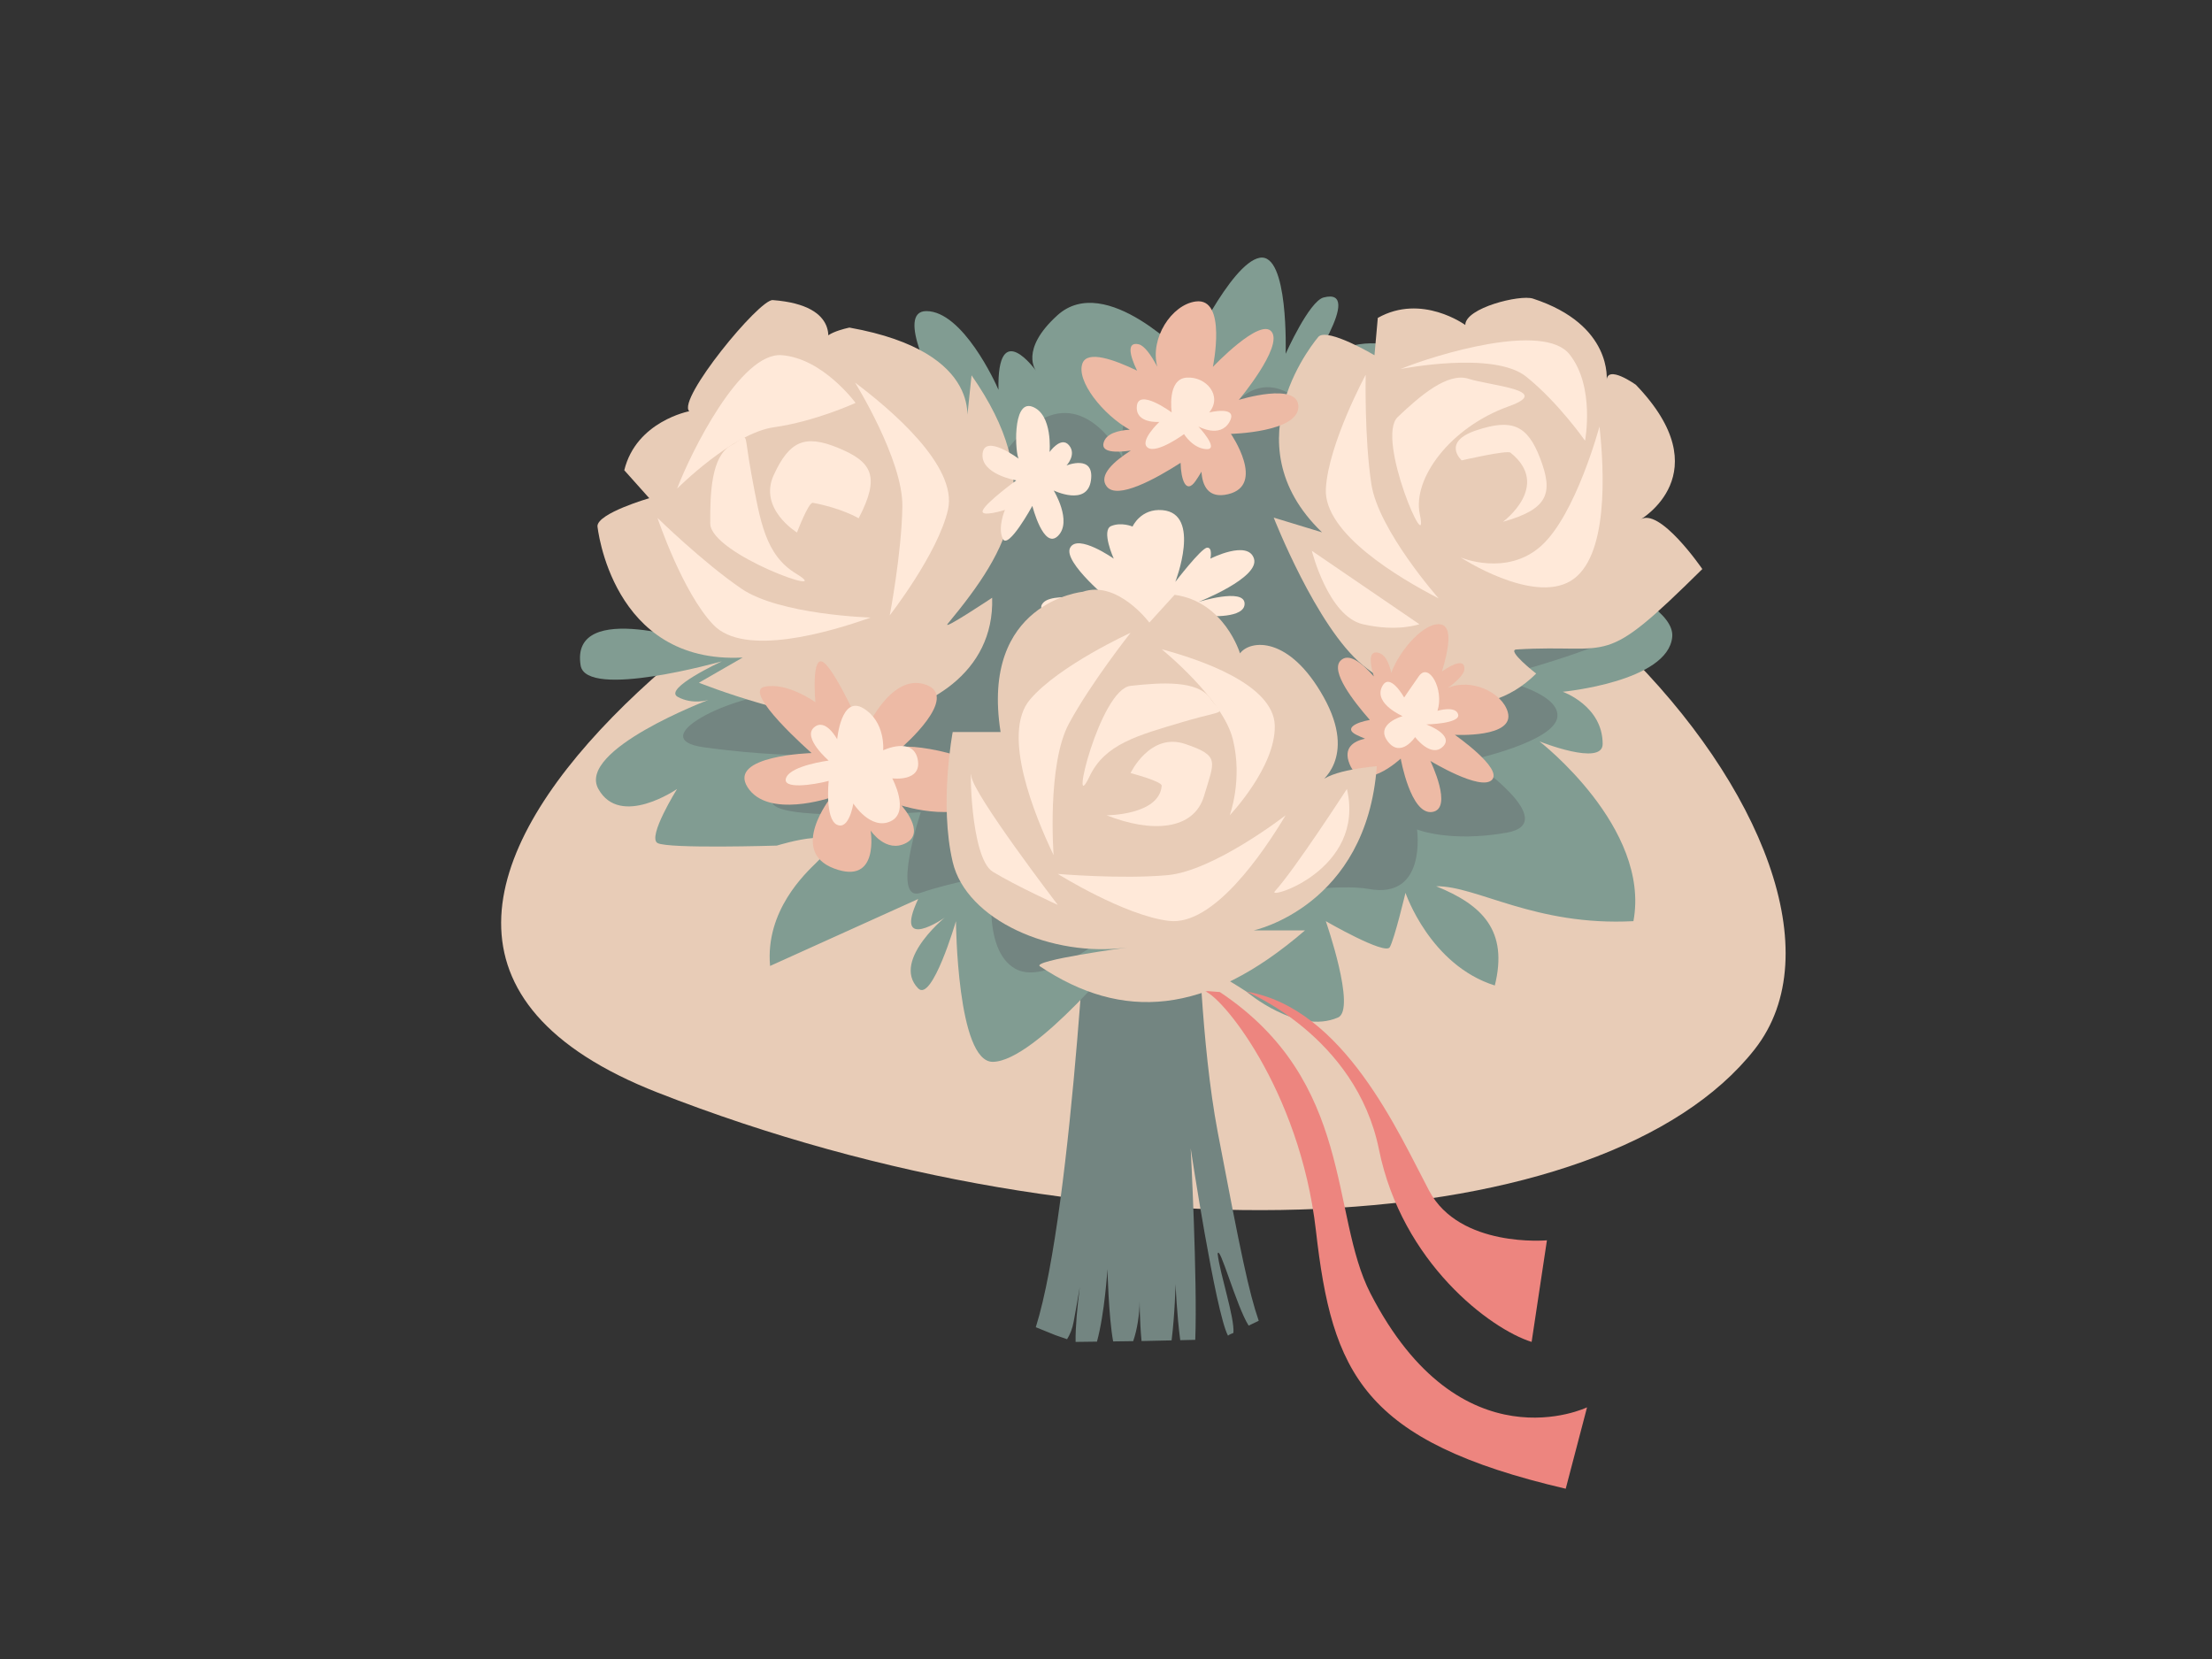 <?xml version="1.0" encoding="utf-8"?>
<!-- Generator: Adobe Illustrator 17.0.0, SVG Export Plug-In . SVG Version: 6.00 Build 0)  -->
<!DOCTYPE svg PUBLIC "-//W3C//DTD SVG 1.1//EN" "http://www.w3.org/Graphics/SVG/1.1/DTD/svg11.dtd">
<svg version="1.1" id="Layer_1" xmlns="http://www.w3.org/2000/svg" xmlns:xlink="http://www.w3.org/1999/xlink" x="0px" y="0px"
	 width="800px" height="600px" viewBox="0 0 800 600" enable-background="new 0 0 800 600" xml:space="preserve">
<rect x="0" y="0" width="800" height="600" fill="#333333" stroke="none"/>
<path fill="#E8CCB7" d="M386.598,161.006c-79.29,14.03-311.534,170.294-148.797,234.12
	c162.734,63.825,342.491,53.576,396.819-15.654C688.944,310.239,535.391,134.687,386.598,161.006z"/>
<path fill="#738581" d="M381.637,482.855c1.431,0.494,2.858,0.991,4.285,1.489c1.05-1.67,1.91-3.746,2.384-6.311
	c0.783-4.236,1.531-8.49,2.218-12.537c-0.91,7.136-1.608,14.461-1.52,19.823c2.573-0.015,5.15-0.07,7.727-0.1
	c2.801-10.195,3.803-26.269,3.803-26.269s0.374,16.892,2.048,26.192c2.419-0.031,4.834-0.054,7.252-0.096
	c1.408-4.062,2.326-9.57,2.326-14.643c0,0-0.004,7.236,0.698,14.604c3.622-0.069,7.244-0.154,10.866-0.239
	c1.207-9.713,1.427-20.364,1.427-20.364s0.478,11.306,1.705,20.29c1.813-0.042,3.622-0.081,5.428-0.127
	c0.814-21.937-1.655-69.237-1.655-69.237s9.007,59.478,13.497,67.736c0.262-0.197,0.525-0.397,0.88-0.548
	c0.355-0.154,0.713-0.301,1.076-0.451c0.471-5.593-4.895-21.347-5.698-28.568c0,0-0.008,0.069-0.019,0.127
	c0.004-0.035,0.008-0.05,0.019-0.127c0.556-4.004,6.728,18.874,11.206,25.93c1.211-0.586,2.423-1.173,3.642-1.747
	c-3.533-10.28-6.438-24.082-14.847-68.346c-6.029-31.785-7.036-75.583-7.036-75.583l-39.03-28.822c0,0-6.079,131.797-19.711,175.074
	C376.962,480.935,379.304,481.887,381.637,482.855z"/>
<path fill="#819C92" d="M254.342,232.955c0,0-48.314-16.73-44.353,7.703c2.01,12.409,51.069-1.466,51.069-1.466
	s-21.385,9.86-15.947,12.842c5.439,2.974,11.117,1.095,11.117,1.095s-47.725,18.061-39.813,32.229
	c7.919,14.172,28.456-0.012,28.456-0.012s-10.855,17.401-7.071,19.55c3.784,2.148,43.157,0.925,43.157,0.925
	s29.984-9.3,14.346,6.099c-3.969,3.904-18.585,17.405-16.799,37.432l53.565-24.209c-9.235,19.627,9.389,7.048,10.284,6.219
	c1.604-1.489-20.503,15.703-10.284,26.107c5.061,5.15,13.663-24.317,13.663-24.317s0.386,51.049,13.359,50.876
	c15.522-0.212,48.554-41.352,48.554-41.352s12.051,0.752,16.124,1.771c8.722,2.179,26.983,14.16,26.983,14.16
	s18.407,15.769,33.143,9.393c6.723-2.913-4.401-34.848-4.401-34.848s21.432,12.386,23.137,9.42
	c1.701-2.97,5.682-19.666,5.682-19.666s8.834,26.119,32.306,33.514c4.922-19.823-4.501-29.147-21.216-35.897
	c14.755-0.181,35.732,14.496,71.347,12.629c6.284-33.861-33.945-64.99-33.945-64.99s22.817,9.107,22.817,0.91
	c0-13.825-14.438-18.882-14.438-18.882s38.115-3.619,39.601-19.866c1.481-16.252-60.454-34.567-62.147-34.127
	c-1.697,0.44,36.896-46.841,27.496-62.035c-9.404-15.198-58.166,25.444-58.166,25.444s0.255-30.886-7.927-34.208
	c-3.664-1.485-19.21-4.205-32.221,10.145c0,0,22.06-31.913,6.866-27.951c-5.238,1.362-13.717,20.371-13.717,20.371
	s1.165-36.704-9.416-34.725c-10.581,1.983-26.408,36.121-26.408,36.121s-29.197-31.168-46.706-15.341
	c-13.914,12.591-7.703,20.144-7.703,20.144s-14.195-19.912-13.624,6.828c-1.03-2.53-12.949-28.475-26.103-28.472
	c-11.418,0.012,3.603,27.716,3.603,27.716c-12.822-11.021-23.241-7.279-38.069-3.66c-26.369,6.43-27.658,34.81-26.454,36.055
	c1.204,1.246-33.425-34.864-40.391-3.487c-2.835,12.803,29.895,27.056,29.895,27.056s-38.266,4.162-33.316,17.636
	C235.216,227.308,254.342,232.955,254.342,232.955z"/>
<path fill="#738581" d="M284.187,250.661c-19.858,0.448-51.774,16.583-29.571,19.615s35.766,2.75,35.766,2.75
	s-16.062,12.294-10.531,18.084c5.528,5.79,53.159,2.654,53.159,2.654s-10.889,32.893,0,29.124
	c10.894-3.769,26.312-6.396,26.312-6.396s-4.745,26.944,7.954,33.918c12.695,6.982,38.586-16.745,38.586-16.745
	s68.111-15.981,89.211-12.151c21.1,3.83,17.409-21.528,17.409-21.528s11.657,4.78,32.306,1.192
	c20.653-3.584-12.868-26.315-12.868-26.315s30.435-6.5,31.33-15.661c0.903-9.161-23.11-13.914-23.11-13.914
	s48.866-12.691,53.04-20.78c4.17-8.089-72.605-64.793-85.211-58.645c-12.606,6.149-19.966,28.298-19.966,28.298
	s-6.519-45.51-23.862-52.909c-17.343-7.399-27.793,21.185-27.793,21.185s-4.432-24.861-19.307-20.722
	c-14.874,4.131-10.913,24.148-10.913,24.148s-10.496-21.201-26.454-15.534c-15.954,5.663-24.348,28.105-24.348,28.105
	s-40.349-29.355-48.677-14.766c-8.324,14.589,13.775,54.154,18.334,56.23C329.546,221.965,284.187,250.661,284.187,250.661z"/>
<g>
	<path fill="#E8CCB7" d="M216.076,190.276c0,0,5.007,50.035,52.531,47.527l-15.835,9.112c0,0,39.369,15.723,60.793,12.98
		c21.424-2.746,46.131-16.259,45.259-43.709c0,0-18.458,12.294-16.039,9.377c22.762-27.473,35.639-50.999,8.591-89.828
		c0,0-1.03,9.836-1.929,18.45c0,0,7.827-26.767-42.228-35.709c0,0-12.76,2.511-8.231,6.77c0,0,5.921-14.778-19.507-16.718
		c-4.887-0.371-34.74,35.994-30.2,40.198c0,0-19.171,3.615-23.503,21.34l9.034,10.11C234.812,180.177,216.2,185.574,216.076,190.276
		z"/>
	<path fill="#FFE9D9" d="M314.888,223.342c-14.855,5.292-45.653,14.388-56.866,2.65c-11.218-11.738-20.221-38.663-20.221-38.663
		s16.363,16.008,30.296,25.54C282.027,222.405,314.888,223.342,314.888,223.342z"/>
	<path fill="#FFE9D9" d="M244.872,176.733c5.011-13.112,22.932-49.449,37.868-48.276c14.944,1.165,26.686,17.262,26.686,17.262
		s-14.546,6.696-29.521,8.803C264.923,156.62,244.872,176.733,244.872,176.733z"/>
	<path fill="#FFE9D9" d="M287.932,207.477c15.334,9.32-30.987-6.967-31.064-18.165c-0.077-11.198,0.448-24.321,7.491-28.202
		c7.032-3.88,4.228-6.639,7.418,10.477C274.96,188.706,276.819,200.718,287.932,207.477z"/>
	<path fill="#FFE9D9" d="M310.541,187.445c8.008-15.333,4.702-20.475-7.426-25.467c-12.128-4.995-17.655-2.395-23.283,9.829
		c-5.62,12.232,8.409,20.776,8.409,20.776s4.158-11.024,5.74-10.735C304.512,183.803,310.541,187.445,310.541,187.445z"/>
	<path fill="#FFE9D9" d="M309.245,138.378c12.614,9.462,37.209,30.111,33.606,45.942c-3.591,15.835-21.058,38.216-21.058,38.216
		s4.305-22.493,4.56-39.369C326.611,166.291,309.245,138.378,309.245,138.378z"/>
</g>
<g>
	<path fill="#E8CCB7" d="M476.92,121.699c0,0-33.097,37.861,1.215,70.83l-17.478-5.327c0,0,15.43,39.485,32.075,53.248
		c16.649,13.763,43.4,22.562,62.845,3.163c0,0-10.92-8.498-7.14-8.726c35.612-2.16,30.099,7.622,67.231-29.081
		c0,0-15.723-22.975-22.62-17.748c0,0,29.505-16.772-1.424-48.897c0,0-10.558-7.595-10.569-1.381c0,0,2.488-20.302-26.67-29.791
		c-4.664-1.512-24.476,3.367-24.445,9.555c0,0-15.742-11.526-31.642-2.569l-1.2,13.497
		C497.098,128.472,480.427,118.582,476.92,121.699z"/>
	<path fill="#FFE9D9" d="M520.316,216.426c-14.014-7.217-41.707-23.484-40.8-39.693c0.91-16.209,14.404-41.19,14.404-41.19
		s-0.502,22.89,2.06,39.57C498.541,191.804,520.316,216.426,520.316,216.426z"/>
	<path fill="#FFE9D9" d="M506.487,133.472c12.999-5.304,51.763-17.061,61.125-5.358c9.358,11.707,5.636,31.272,5.636,31.272
		s-9.474-13.648-21.247-23.141C540.232,126.744,506.487,133.472,506.487,133.472z"/>
	<path fill="#FFE9D9" d="M513.481,185.91c3.676,17.563-16.101-27.38-7.981-35.083c8.132-7.711,18.068-16.305,25.706-13.818
		c7.649,2.488,30.852,4.074,14.458,9.945C524.343,154.584,510.808,173.184,513.481,185.91z"/>
	<path fill="#FFE9D9" d="M543.549,188.718c16.664-4.633,18.165-10.558,13.517-22.828c-4.64-12.271-10.323-14.519-23.087-10.272
		c-12.776,4.259-5.331,10.878-5.331,10.878s16.406-3.788,17.648-2.781C561.278,175.734,543.549,188.718,543.549,188.718z"/>
	<path fill="#FFE9D9" d="M578.479,154.24c1.72,15.677,3.456,47.744-10.558,55.937c-14.022,8.201-39.67-8.575-39.67-8.575
		s16.737,7.09,29.228-4.262C569.977,185.991,578.479,154.24,578.479,154.24z"/>
</g>
<path fill="#EDBAA5" d="M459.943,120.036c-4.058-5.528-21.289,12.664-21.289,12.664s5.254-25.228-6.234-23.665
	c-8.694,1.184-16.606,13.293-13.883,23.58c-2.326-4.405-4.721-7.626-6.685-8.089c-4.444-1.034-3.294,3.981-0.609,9.528
	c-8.39-4.054-17.902-7.383-19.731-2.716c-2.477,6.322,7.452,18.747,17.089,24.074c-4.05,0.239-8.664,1.3-9.501,4.857
	c-0.795,3.36,4.451,3.452,9.883,2.681c-5.959,3.792-11.935,8.953-8.687,13.038c3.827,4.81,17.602-2.77,26.682-8.598
	c0.116,5.837,1.89,11.626,5.416,6.569c0.779-1.119,1.473-2.245,2.133-3.356c0.328,4.98,2.396,9.868,9.663,8.124
	c13.713-3.298,0.991-21.81,0.991-21.81s24.306-0.555,24.391-9.779s-21.521-2.515-21.521-2.515S464.005,125.568,459.943,120.036z"/>
<path fill="#FFE9D9" d="M402.186,217.842c0,0-17.933-14.55-15.152-19.754c2.785-5.196,15.769,3.954,15.769,3.954
	s-4.637-10.261-0.93-11.792c3.715-1.543,7.731,0.189,7.731,0.189s2.939-6.635,10.828-5.936c14.226,1.261,4.636,25.953,4.636,25.953
	s9.281-12.116,11.445-12.367c2.16-0.247,1.238,3.954,1.238,3.954s13.605-6.924,15.769,0c2.164,6.932-20.101,15.665-20.101,15.665
	s16.386-5.154,16.703,0.478c0.305,5.624-13.304,4.61-13.304,4.61s13.609,15.858,7.117,22.045
	c-6.496,6.183-23.774-11.032-23.774-11.032s-3.005,10.716-6.006,9.482c-3.001-1.23-1.142-9.482-1.142-9.482
	s-20.116,18.708-23.507,13.478c-3.403-5.227,6.419-18.693,6.419-18.693s-16.313,7.595-16.313,3.572c0-4.023,6.801-7.823,6.801-7.823
	s-13.301-2.272-8.969-6.5C381.772,213.61,402.186,217.842,402.186,217.842z"/>
<path fill="#FFE9D9" d="M368.46,165.932c-1.234-1.211-2.558-21.625,4.903-18.84c7.468,2.781,6.23,16.386,6.23,16.386
	s4.108-5.867,7.005-2.473c2.889,3.403-0.883,7.333-0.883,7.333s10.184-4.139,8.837,5.4c-1.354,9.535-13.466,3.656-13.466,3.656
	s6.809,11.133,1.578,16.391c-5.238,5.261-9.3-10.824-9.3-10.824s-8.768,16.032-10.705,11.885c-1.933-4.151,0.795-10.43,0.795-10.43
	s-9.431,2.993-7.935,0c1.501-2.997,12.012-10.677,12.012-10.677s-12.903-2.222-12.174-9.64
	C356.089,156.678,368.46,165.932,368.46,165.932z"/>
<path fill="#ED857F" d="M435.136,358.318c5.698,0.455,34.906,35.218,40.785,86.746c5.879,51.52,16.737,76.184,90.341,93.358
	l7.715-29.44c0,0-45.726,22.057-78.31-41.151c-14.759-28.63-5.794-76.597-54.491-109.042L435.136,358.318z"/>
<path fill="#ED857F" d="M450.751,358.607c0,0,39.65,16.101,47.963,57.09c8.309,40.997,40.306,64.971,55.219,69.623l5.536-36.742
	c0,0-31.561,2.87-42.598-17.922C505.843,409.872,486.077,364.532,450.751,358.607z"/>
<path fill="#EDBAA5" d="M326.086,270.349c2.673-1.736,39.867,4.042,31.886,16.336c-7.989,12.302-31.924,4.648-31.924,4.648
	s8.907,9.721,1.64,13.563c-7.26,3.838-12.818-4.517-12.818-4.517s3.363,19.955-13.227,13.717
	c-16.591-6.237-1.196-25.644-1.196-25.644s-22.717,7.788-30.069-3.723c-7.36-11.503,23.152-12.375,23.152-12.375
	s-25.293-22.153-17.073-23.97c8.235-1.817,18.431,5.586,18.431,5.586s-1.616-18.142,3.167-14.246
	c4.783,3.884,14.384,25.845,14.384,25.845s9.131-22.296,22.173-18.026C347.653,251.822,326.086,270.349,326.086,270.349z"/>
<path fill="#FFE9D9" d="M299.701,282.431c-5.597,1.473-17.243,3.19-15.349-1.227c1.902-4.413,15.349-6.133,15.349-6.133
	s-9.52-8.186-5.35-11.943c4.17-3.757,8.425,4.255,8.425,4.255s1.42-16.109,9.501-11.202c8.081,4.906,7.14,15.167,7.14,15.167
	s10.755-5.107,12.471,3.233c1.716,8.344-9.193,6.924-9.193,6.924s6.577,12.197-0.621,15.538c-7.206,3.337-13.458-6.434-13.458-6.434
	s-1.509,9.763-5.921,7.665C298.278,296.171,299.701,282.431,299.701,282.431z"/>
<path fill="#EDBAA5" d="M539.557,282.072c4.139-4.123-13.405-16.313-13.405-16.313s21.93,1.184,19.141-8.286
	c-2.11-7.179-13.331-12.286-21.648-8.671c3.41-2.527,5.821-4.957,5.956-6.674c0.301-3.873-3.773-2.268-8.105,0.71
	c2.342-7.591,3.923-16.035-0.243-16.976c-5.643-1.273-14.839,8.691-18.091,17.493c-0.717-3.383-2.206-7.136-5.312-7.383
	c-2.932-0.239-2.334,4.193-0.987,8.675c-3.958-4.54-9.073-8.91-12.101-5.651c-3.564,3.838,4.59,14.469,10.666,21.378
	c-4.903,0.845-9.551,3.082-4.837,5.404c1.042,0.513,2.083,0.957,3.098,1.366c-4.151,0.922-8.004,3.283-5.601,9.181
	c4.536,11.129,18.504-1.964,18.504-1.964s3.583,20.41,11.364,19.303c7.788-1.115-0.64-18.462-0.64-18.462
	S535.414,286.203,539.557,282.072z"/>
<path fill="#FFE9D9" d="M519.88,257.076c2.477-7.653-3.059-17.729-6.719-12.541c-3.661,5.188-5.327,7.738-5.327,7.738
	s-5.385-9.744-8.108-3.707c-2.72,6.041,7.545,10.43,7.545,10.43s-10.114,2.828-5.397,9.1c4.718,6.264,9.922-1.512,9.922-1.512
	s5.755,7.684,10.056,3.433c4.301-4.259-6.033-8.016-6.033-8.016s12.386-0.243,11.545-3.587
	C526.527,255.074,519.88,257.076,519.88,257.076z"/>
<g>
	<path fill="#E8CCB7" d="M391.559,214.027c0,0-37.108,3.711-29.683,50.717h-17.32c0,0-4.949,25.984,0,47.007
		c4.949,21.027,35.874,34.636,63.088,30.925c0,0-34.698,4.699-31.542,6.801c29.679,19.796,60.045,17.941,95.861-12.988
		c0,0-9.894,0-18.554,0c0,0,40.819-8.66,44.53-59.374c0,0-17.208,1.238-20.973,6.183c0,0,14.18-8.911,1.759-31.168
		c-12.421-22.269-26.555-20.788-30.265-15.835c0,0-5.586-18.697-23.654-21.174l-9.127,10.037
		C415.679,225.159,404.161,209.71,391.559,214.027z"/>
	<path fill="#FFE9D9" d="M381.047,309.275c-6.801-14.222-19.048-43.909-8.529-56.284c10.515-12.363,36.36-24.12,36.36-24.12
		s-14.226,17.941-22.262,32.784C378.574,276.498,381.047,309.275,381.047,309.275z"/>
	<path fill="#FFE9D9" d="M464.966,294.859c-8.101,13.528-26.092,40.125-42.212,38.192c-16.12-1.933-40.187-16.988-40.187-16.988
		s22.809,1.952,39.624,0.455C439.009,315.026,464.966,294.859,464.966,294.859z"/>
	<path fill="#FFE9D9" d="M420.146,234.814c13.563,3.63,40.503,12.598,40.893,27.573c0.382,14.986-16.29,32.472-16.29,32.472
		s4.768-12.834,1.123-27.508C442.23,252.67,420.146,234.814,420.146,234.814z"/>
	<path fill="#FFE9D9" d="M394.031,280.83c-7.676,16.217,3.715-31.546,14.847-32.78c11.132-1.238,24.244-2.075,28.83,4.521
		c4.586,6.6,7.04,3.518-9.659,8.463C411.351,265.978,399.601,269.072,394.031,280.83z"/>
	<path fill="#FFE9D9" d="M400.219,294.859c16.082,6.376,31.542,5.562,35.253-7.017c3.711-12.583,5.948-14.442-6.805-18.77
		c-12.745-4.328-19.788,10.519-19.788,10.519s11.399,2.993,11.267,4.59C419.294,294.859,400.219,294.859,400.219,294.859z"/>
</g>
<path fill="#FFE9D9" d="M428.223,157.01c0,0-9.786,7.198-13.1,4.907c-3.31-2.295,4.174-9.335,4.174-9.335s-8.787,0.756-8.135-5.751
	c0.652-6.504,12.606,2.338,12.606,2.338s-1.813-12.093,5.385-12.595c7.194-0.502,13.08,6.72,8.174,12.595
	c0,0,10.727-2.647,7.325,3.414c-3.398,6.06-11.248,1.659-11.248,1.659s7.85,8.394,2.943,8.197
	C431.441,162.24,428.223,157.01,428.223,157.01z"/>
<path fill="#FFE9D9" d="M351.295,280.656c-0.474-6.187-0.598,29.548,7.796,34.648c8.394,5.099,23.476,11.97,23.476,11.97
	S351.785,287.036,351.295,280.656z"/>
<path fill="#FFE9D9" d="M461.047,322.367c-2.936,3.198,32.95-7.695,26.084-37.027C487.13,285.339,468.245,314.513,461.047,322.367z"
	/>
<path fill="#FFE9D9" d="M474.439,199.203c0,0,5.929,23.654,18.427,26.547c12.502,2.897,20.467,0,20.467,0L474.439,199.203z"/>
</svg>
